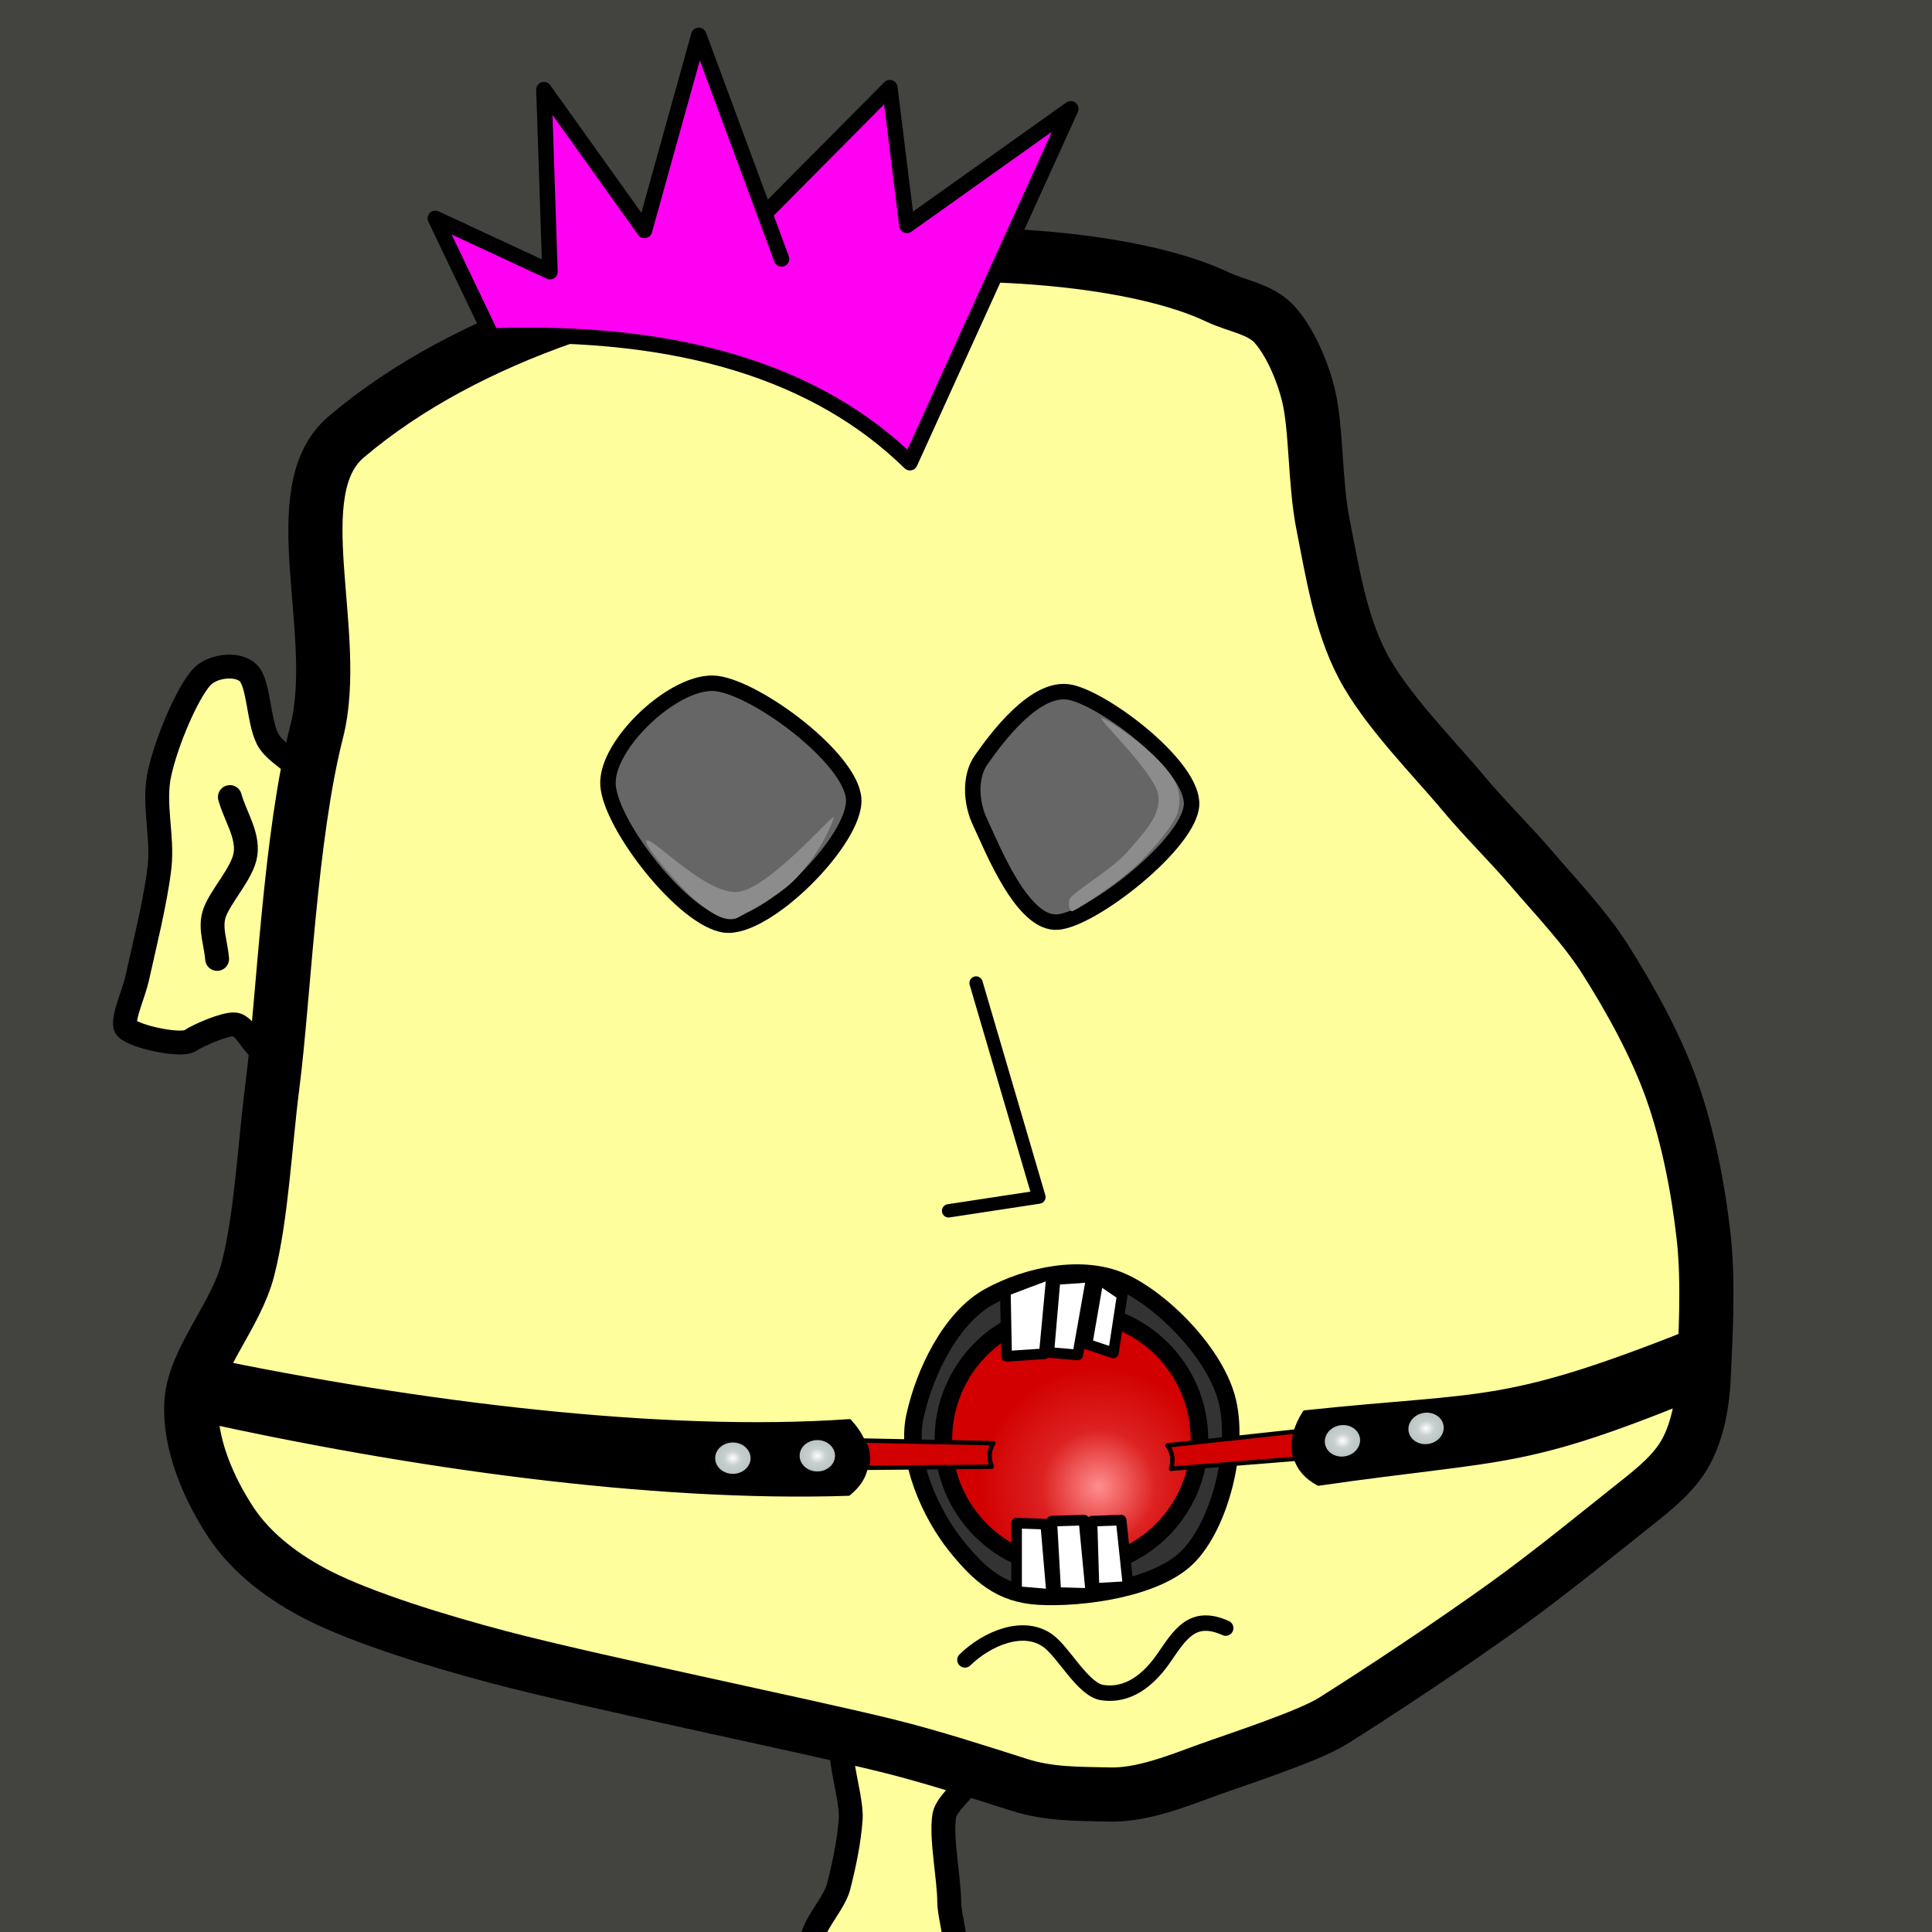 
    <svg width="100%" height="100%" viewBox="0 0 400 400" version="1.1" xmlns="http://www.w3.org/2000/svg" xmlns:xlink="http://www.w3.org/1999/xlink" xml:space="preserve" xmlns:serif="http://www.serif.com/" style="fill-rule:evenodd;clip-rule:evenodd;stroke-linecap:round;stroke-linejoin:round;stroke-miterlimit:1.5;">
        
    <rect x="0" y="0" width="400" height="400" fill="#808080" stroke="none"/>
        
    <rect x="-13.723" y="-9.657" width="421.855" height="416.399" style="fill:rgb(67,67,64);stroke:black;stroke-width:3.2px;"/>

        
    <g id="face2">
        <g id="ear">
            <path d="M63.024,162.135C62.89,158.167 57.207,156.521 55.4,152.986C53.452,149.174 53.621,141.381 51.334,139.263C49.047,137.145 43.813,137.847 41.677,140.28C38.628,143.753 34.477,153.579 33.037,160.102C31.649,166.388 33.731,173.015 33.037,179.416C32.274,186.446 29.648,196.781 28.463,202.287C27.727,205.702 25.498,210.335 25.921,212.452C26.293,214.31 37.361,216.84 39.412,215.437C41.038,214.325 46.498,211.961 48.54,212.092C51.166,212.262 52.896,218.371 55.522,217.609C57.56,217.017 57.726,217.197 58.213,215.412C59.736,209.83 59.43,205.026 59.778,203.368C61.557,194.897 63.363,172.13 63.024,162.135Z" style="fill:rgb(255,254,156);stroke:black;stroke-width:4.94px;"/>
            <path d="M47.595,165.022C48.676,168.945 51.384,172.758 50.836,176.79C50.281,180.869 45.25,185.871 44.27,189.495C43.481,192.412 44.725,195.521 44.952,198.534" style="fill:rgb(255,254,156);stroke:black;stroke-width:4.94px;"/>
        </g>
        <path d="M175.914,358.343C171.82,360.148 176.504,371.285 176.122,376.663C175.788,381.375 174.769,386.101 173.624,390.612C172.49,395.078 165.574,401.16 169.252,403.727C172.93,406.295 191.146,407.683 195.692,406.017C199.545,404.605 196.553,397.838 196.524,393.734C196.49,388.738 194.789,380.688 195.483,376.039C196.047,372.263 203.519,368.398 200.688,365.838C197.426,362.889 180.008,356.539 175.914,358.343Z" style="fill:rgb(255,254,156);stroke:black;stroke-width:4.94px;"/>
        <path d="M252.097,61.499C220.344,46.404 122.284,47.531 71.665,90.47C58.483,101.651 70.733,131.16 65.565,151.461C60.013,173.273 58.789,206.099 56.417,224.651C54.791,237.366 54.13,251.842 51.334,262.77C48.87,272.404 40.237,281.491 39.644,290.216C39.052,298.929 43.371,308.429 47.776,315.121C52.141,321.752 58.986,326.792 66.074,330.368C75.307,335.028 90.537,339.737 103.177,343.075C122.745,348.242 165.523,356.967 183.482,361.372C192.749,363.645 203.219,367.048 210.928,369.504C217.258,371.522 223.091,371.369 229.733,371.537C236.425,371.707 243.795,368.742 250.064,366.455C255.758,364.377 270.857,359.522 275.985,356.29C286.065,349.936 299.619,340.957 311.563,332.402C320.985,325.652 332.486,316.222 339.009,311.055C342.971,307.916 346.887,304.701 349.174,300.381C351.461,296.061 352.487,290.592 352.732,285.133C353.071,277.594 353.798,265.761 352.732,256.163C351.631,246.252 349.513,235.239 346.125,225.667C342.762,216.167 337.23,206.353 332.402,198.729C328.084,191.912 322.067,185.684 317.154,179.924C312.561,174.539 307.447,169.61 302.922,164.168C297.078,157.137 286.912,146.972 282.084,137.738C277.436,128.85 275.815,118.086 273.952,108.767C272.179,99.906 272.596,88.776 270.902,81.83C269.609,76.529 266.921,70.479 263.787,67.09C260.853,63.919 255.993,63.363 252.097,61.499" style="fill:rgb(255,254,156);stroke:black;stroke-width:11.21px;"/>
        <g transform="matrix(1,0,0,1,-1.906,3.812)">
            <path d="M201.686,339.849C206.329,335.329 213.901,332.209 218.947,335.949C222.188,338.352 226.147,346.03 230.128,346.623C234.11,347.216 238.592,345.623 242.835,339.507C246.164,334.708 248.727,330.129 255.671,333.267" style="fill:none;stroke:black;stroke-width:3.2px;"/>
        </g>
    </g>

        
    <path id="punk" d="M221.701,22.518L188.392,95.799C169.38,77.199 140.785,68.182 101.788,69.568L90.13,45.21L113.862,56.244L112.613,18.563L133.431,47.709L144.673,7.321L161.81,53.605L158.338,44.228L184.228,18.147L187.767,46.668L221.701,22.518Z" style="fill:rgb(255,0,243);stroke:black;stroke-width:3.2px;"/>

        
    <g id="eye-r">
        <path d="M221.652,143.342C214.391,141.787 206.263,152.868 203.132,157.332C200.683,160.823 201.045,166.266 202.866,170.122C205.508,175.718 211.681,191.485 218.987,190.907C226.293,190.33 246.256,174.586 246.7,166.658C247.145,158.731 228.913,144.896 221.652,143.342Z" style="fill:rgb(102,102,102);stroke:black;stroke-width:3.2px;"/>
        <path d="M228.047,148.671C227.403,148.96 238.839,159.819 239.772,164.393C240.653,168.714 236.489,172.749 233.643,176.118C230.623,179.693 223.571,183.76 221.652,185.844C221.016,186.535 221.283,189.024 222.132,188.621C224.33,187.577 231.303,182.798 234.842,179.582C238.133,176.592 241.904,172.143 243.37,169.323C244.394,167.351 244.452,164.728 243.636,162.661C241.223,156.545 228.691,148.382 228.047,148.671Z" style="fill:rgb(140,140,140);"/>
    </g>
    <g id="eye-l">
        <g transform="matrix(1,0,0,1,-1.077,-2.553)">
            <path d="M149.489,144.073C140.988,142.963 126.435,156.661 126.955,165.058C127.476,173.455 142.645,192.943 151.146,194.054C159.647,195.164 178.347,176.386 177.827,167.989C177.306,159.592 157.99,145.183 149.489,144.073Z" style="fill:rgb(102,102,102);stroke:black;stroke-width:3.2px;"/>
        </g>
        <path d="M133.982,173.986C135.47,173.697 146.462,185.445 152.902,184.645C159.341,183.846 172.599,168.324 172.621,169.19C172.634,169.721 170.126,176.289 164.712,181.951C161.297,185.523 154.882,188.733 153.035,189.841C150.262,191.505 146.46,188.445 143.975,186.377C140.799,183.735 132.494,174.275 133.982,173.986Z" style="fill:rgb(140,140,140);"/>
    </g>

        
    <g id="mouth" transform="matrix(1,0,0,1,0,12.707)">
        <path d="M189.422,280.57C191.37,271.591 196.8,260.138 204.848,255.733C212.895,251.328 224.077,249.041 232.293,252.683C240.51,256.326 251.861,267.592 254.149,277.588C256.436,287.583 252.539,302.843 246.016,309.535C239.494,316.227 223.823,318.248 215.013,317.74C207.253,317.292 202.811,313.38 197.946,307.318C192.779,300.88 187.474,289.549 189.422,280.57Z" style="fill:rgb(51,51,51);stroke:black;stroke-width:3.63px;"/>
        <g id="ball">
            <g transform="matrix(1,0,0,1,45.555,60.106)">
                <circle cx="176.27" cy="225.245" r="26.511" style="fill:url(#_Radial1);stroke:black;stroke-width:3.63px;"/>
            </g>
            <g transform="matrix(-0.996,0.088,0.088,0.996,423.456,-0.094)">
                <path d="M179.998,274.668L205.975,274.448C205.271,272.6 205.404,270.98 206.3,269.569L179.298,269.025C180.429,270.778 180.613,273.061 179.998,274.668Z" style="fill:rgb(210,0,0);stroke:black;stroke-width:0.91px;"/>
            </g>
            <g transform="matrix(1,0,0,1,-0.635,16.518)">
                <path d="M179.998,274.668L205.975,274.448C205.271,272.6 205.404,270.98 206.3,269.569L179.298,269.025C180.429,270.778 180.613,273.061 179.998,274.668Z" style="fill:rgb(210,0,0);stroke:black;stroke-width:0.91px;"/>
            </g>
        </g>
        <g id="teeth">
            <path d="M226.084,302.226L232.121,302.018L233.579,315.758L226.501,316.174L226.084,302.226Z" style="fill:white;stroke:black;stroke-width:2.2px;"/>
            <path d="M218.59,317.007L217.757,302.226L224.419,302.018L225.876,317.215L218.59,317.007Z" style="fill:white;stroke:black;stroke-width:2.2px;"/>
            <path d="M210.471,316.799L210.471,302.642L216.508,302.85L217.757,317.423L210.471,316.799Z" style="fill:white;stroke:black;stroke-width:2.2px;"/>
            <g transform="matrix(1,0,0,1,-6.395,-2.132)">
                <path d="M233.798,254.179L231.456,267.711L236.921,269.533L238.742,257.562L233.798,254.179Z" style="fill:white;stroke:black;stroke-width:2.2px;"/>
            </g>
            <g transform="matrix(1,0,0,1,-2.345,0.107)">
                <path d="M220.787,252.098L219.485,267.191L225.471,267.711L228.333,251.577L220.787,252.098Z" style="fill:white;stroke:black;stroke-width:2.2px;"/>
            </g>
            <g transform="matrix(1,0,0,1,2.452,-1.172)">
                <path d="M205.693,255.741L205.954,269.273L213.76,268.752L215.322,252.098L205.693,255.741Z" style="fill:white;stroke:black;stroke-width:2.2px;"/>
            </g>
        </g>
        <g id="first" transform="matrix(-0.985,0.175,0.175,0.985,397.615,-12.217)">
            <g transform="matrix(0.419,0,0,1,28.529,0)">
                <path d="M151.138,263.055C257.026,272.322 261.186,268.937 353.281,266.213C364.519,271.374 362.785,275.448 352.803,278.833C254.667,280.188 252.756,283.346 148.254,273.599L151.138,263.055Z" style="fill:black;stroke:black;stroke-width:3.26px;"/>
            </g>
            <g transform="matrix(1,0,0,1,1.999,24.815)">
                <ellipse cx="150.368" cy="247.859" rx="3.664" ry="3.248" style="fill:url(#_Radial2);"/>
            </g>
            <g transform="matrix(1,0,0,1,19.486,24.316)">
                <ellipse cx="150.368" cy="247.859" rx="3.664" ry="3.248" style="fill:url(#_Radial3);"/>
            </g>
        </g>
        <g id="first1" serif:id="first" transform="matrix(1,0,0,1,-0.635,16.518)">
            <g transform="matrix(0.419,0,0,1,28.529,0)">
                <path d="M34.007,253.346C139.895,262.614 261.186,268.937 353.281,266.213C364.519,271.374 362.785,275.448 352.803,278.833C254.667,280.188 134.299,272.999 29.797,263.251L34.007,253.346Z" style="fill:black;stroke:black;stroke-width:3.26px;"/>
            </g>
            <g transform="matrix(1,0,0,1,1.999,24.815)">
                <ellipse cx="150.368" cy="247.859" rx="3.664" ry="3.248" style="fill:url(#_Radial4);"/>
            </g>
            <g transform="matrix(1,0,0,1,19.486,24.316)">
                <ellipse cx="150.368" cy="247.859" rx="3.664" ry="3.248" style="fill:url(#_Radial5);"/>
            </g>
        </g>
    </g>
    <defs>
        <radialGradient id="_Radial1" cx="0" cy="0" r="1" gradientUnits="userSpaceOnUse" gradientTransform="matrix(-17.154,-17.987,17.987,-17.154,181.928,235.016)"><stop offset="0" style="stop-color:rgb(255,142,142);stop-opacity:1"/><stop offset="0.48" style="stop-color:rgb(221,33,33);stop-opacity:1"/><stop offset="1" style="stop-color:rgb(210,0,0);stop-opacity:1"/></radialGradient>
        <radialGradient id="_Radial2" cx="0" cy="0" r="1" gradientUnits="userSpaceOnUse" gradientTransform="matrix(3.664,0,0,3.248,150.368,247.859)"><stop offset="0" style="stop-color:white;stop-opacity:1"/><stop offset="0.46" style="stop-color:rgb(200,209,208);stop-opacity:1"/><stop offset="1" style="stop-color:rgb(185,196,195);stop-opacity:1"/></radialGradient>
        <radialGradient id="_Radial3" cx="0" cy="0" r="1" gradientUnits="userSpaceOnUse" gradientTransform="matrix(3.664,0,0,3.248,150.368,247.859)"><stop offset="0" style="stop-color:white;stop-opacity:1"/><stop offset="0.46" style="stop-color:rgb(200,209,208);stop-opacity:1"/><stop offset="1" style="stop-color:rgb(185,196,195);stop-opacity:1"/></radialGradient>
        <radialGradient id="_Radial4" cx="0" cy="0" r="1" gradientUnits="userSpaceOnUse" gradientTransform="matrix(3.664,0,0,3.248,150.368,247.859)"><stop offset="0" style="stop-color:white;stop-opacity:1"/><stop offset="0.46" style="stop-color:rgb(200,209,208);stop-opacity:1"/><stop offset="1" style="stop-color:rgb(185,196,195);stop-opacity:1"/></radialGradient>
        <radialGradient id="_Radial5" cx="0" cy="0" r="1" gradientUnits="userSpaceOnUse" gradientTransform="matrix(3.664,0,0,3.248,150.368,247.859)"><stop offset="0" style="stop-color:white;stop-opacity:1"/><stop offset="0.46" style="stop-color:rgb(200,209,208);stop-opacity:1"/><stop offset="1" style="stop-color:rgb(185,196,195);stop-opacity:1"/></radialGradient>
    </defs>

        
    <g transform="matrix(1,0,0,1,16.264,-2.033)">
        <path d="M185.823,205.555L198.834,249.875L180.13,252.722" style="fill:none;stroke:black;stroke-width:2.76px;"/>
    </g>

    </svg>
